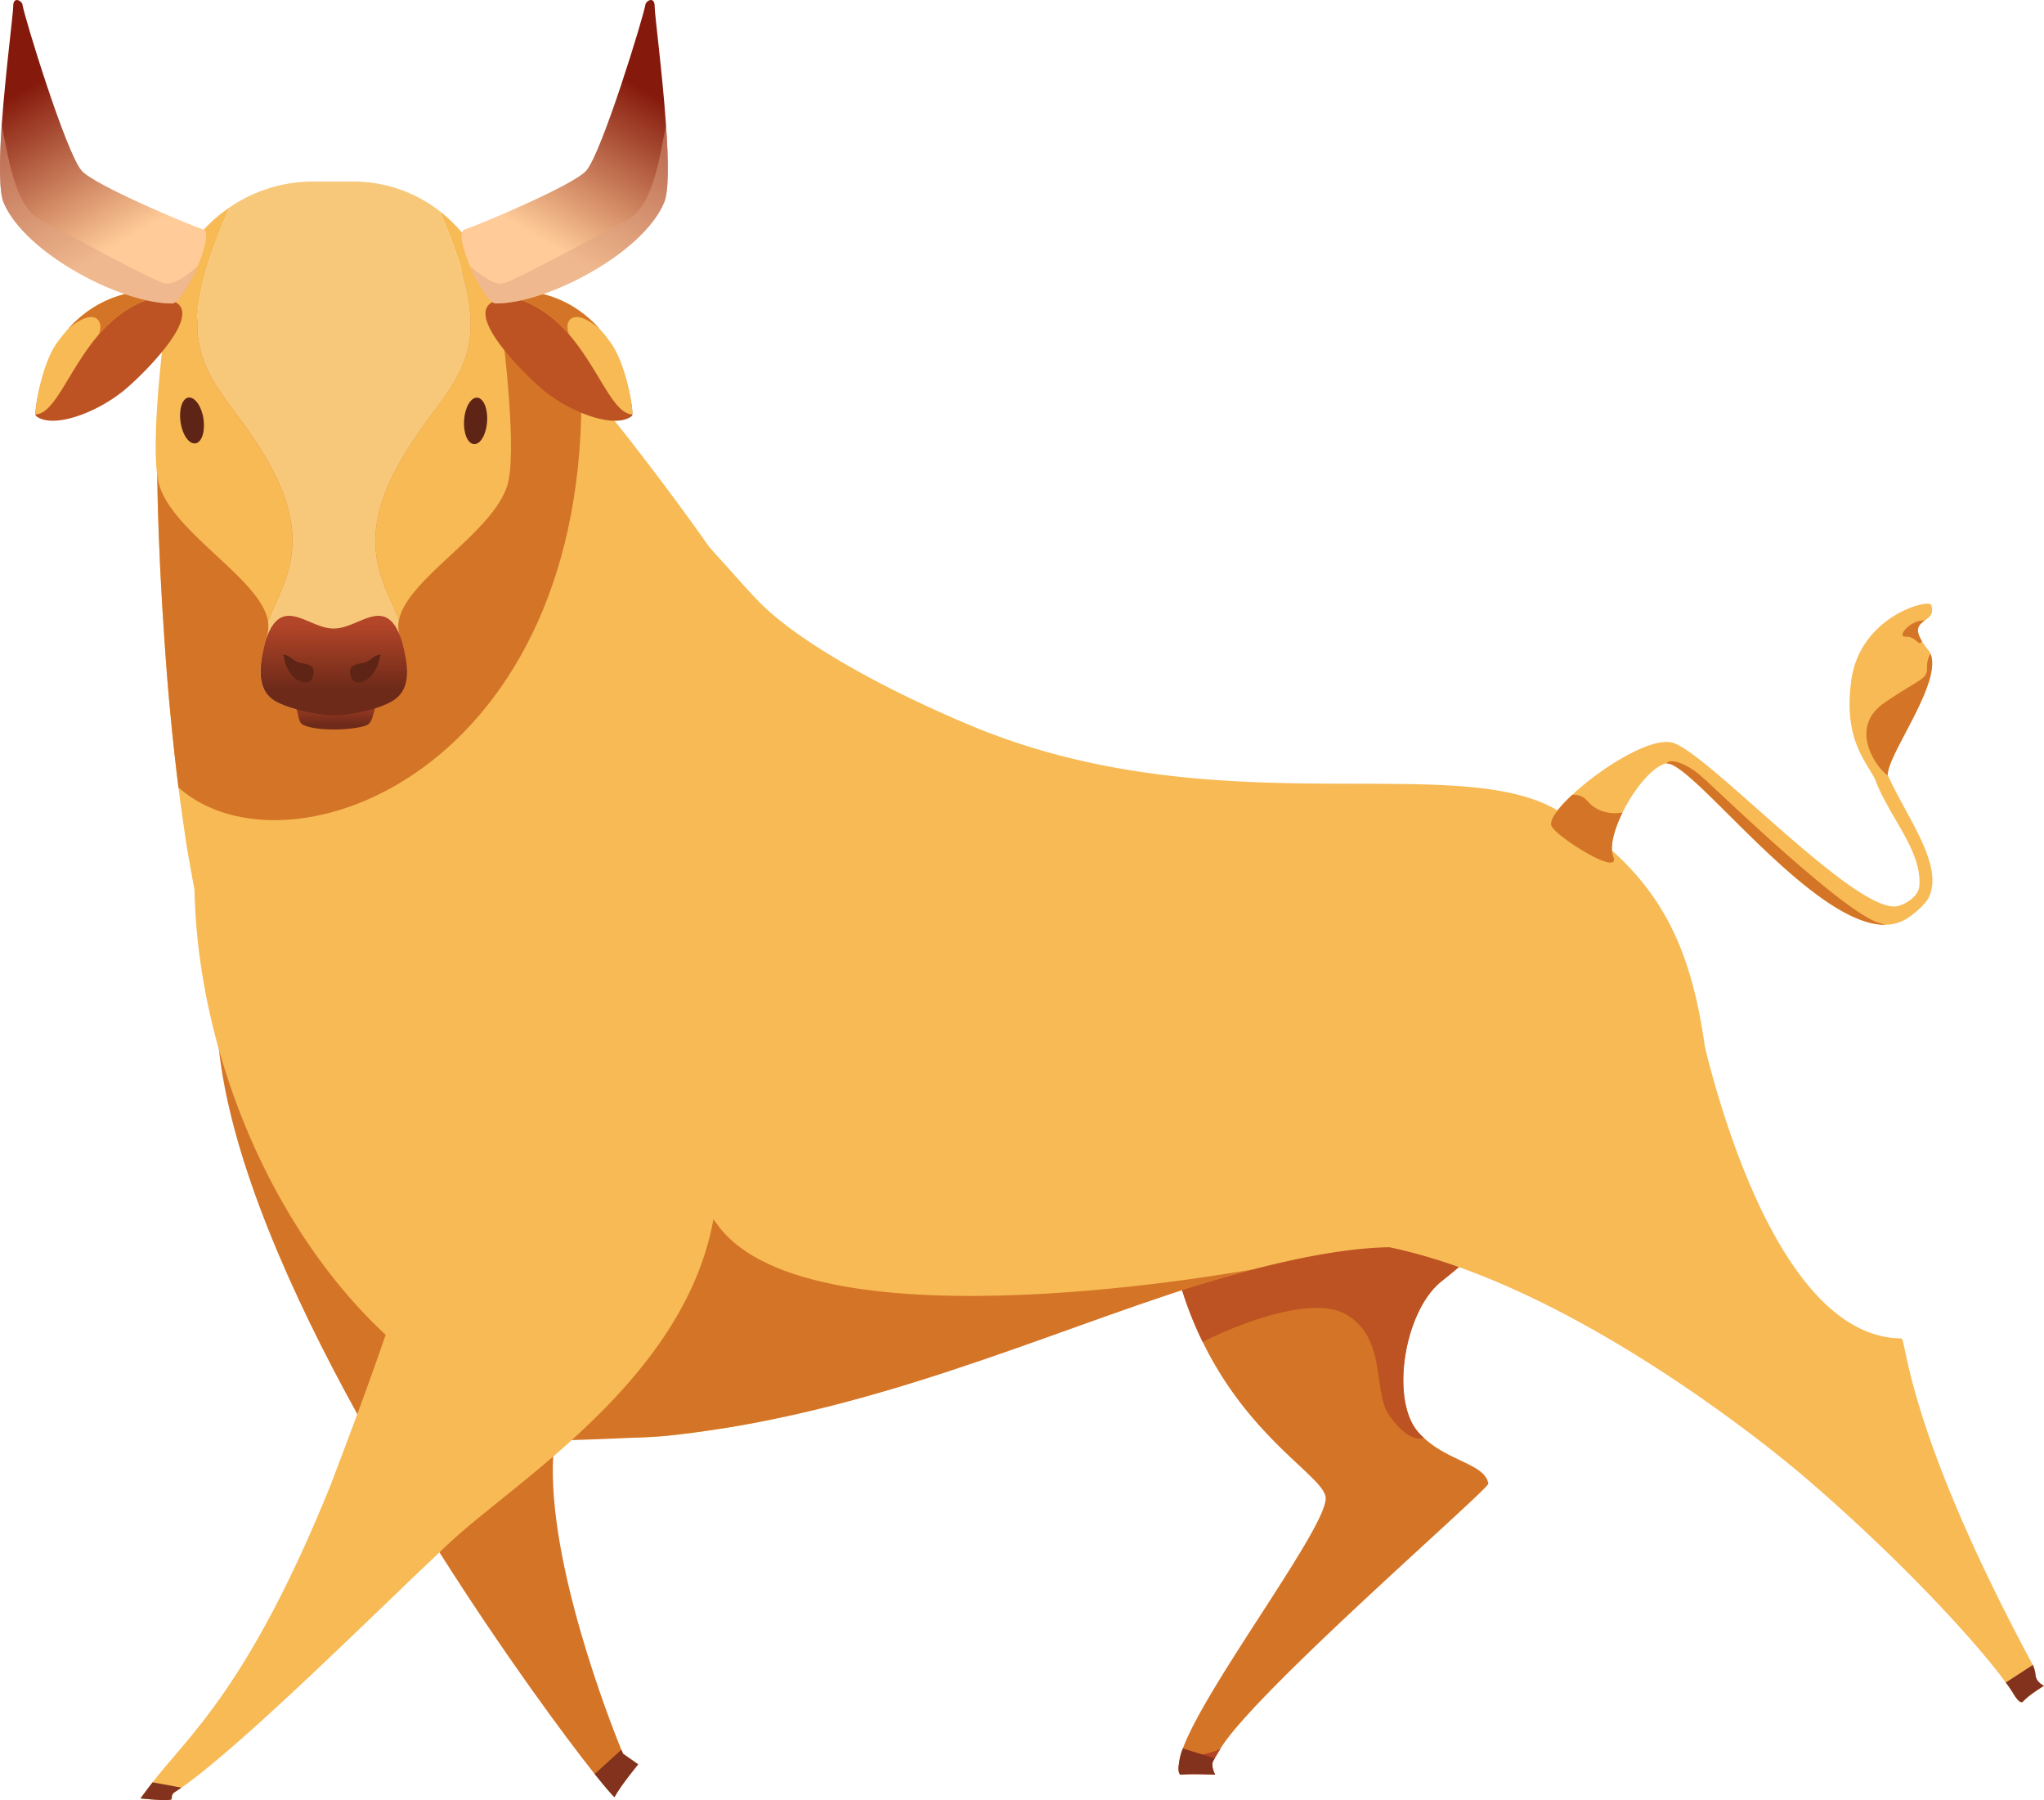 <svg xmlns="http://www.w3.org/2000/svg" xmlns:xlink="http://www.w3.org/1999/xlink" width="1080" height="950.9" viewBox="-0 0.003 1080 950.883" style=""><g><defs><linearGradient id="a" x1="-4557.2" y1="367.01" x2="-4557.15" y2="382.69" gradientTransform="translate(4734.8)" gradientUnits="userSpaceOnUse"><stop offset=".1" stop-color="#b34528"></stop><stop offset="1" stop-color="#6e2a19"></stop></linearGradient><linearGradient id="c" x1="-4558.58" y1="326.18" x2="-4558.45" y2="363.86" xlink:href="#a"></linearGradient><linearGradient id="b" x1="-4665.44" y1="139.29" x2="-4719.84" y2="45.43" gradientTransform="translate(4734.8)" gradientUnits="userSpaceOnUse"><stop offset=".11" stop-color="#fc9"></stop><stop offset="1" stop-color="#85190b"></stop></linearGradient><linearGradient id="d" x1="6461.47" y1="139.29" x2="6407.08" y2="45.43" gradientTransform="matrix(-1 0 0 1 6744.97 0)" xlink:href="#b"></linearGradient></defs><title>chineseny11_418148150</title><g data-name="Layer 2"><path d="M700.4 790.6c2.5 14-62.9 99-75.4 133a29 29 0 0 0-1.9 6.9c-.7 4.5-.4 7.1 1.2 6.9 4.7-.6 17.7 0 17.7 0s-2.6-4.6-.8-7.6a4.7 4.7 0 0 0 .6-1c.6-.9 1.6-2.7 3-5 17.5-29.5 142.1-137.3 141.6-140.1-1.7-10.3-20.7-11.7-34-24.1a34.3 34.3 0 0 1-3.3-3.3c-14.6-17.2-7.1-63.7 12.4-79.4 3-2.3 6.1-4.8 9.3-7.6a269.4 269.4 0 0 0 23.3-21.7c23.9-25.3 44.3-59.2 33.7-100.5a114 114 0 0 0-10.3-25.7C786 463.9 619.8 482 614.3 589a306.9 306.9 0 0 0 0 34.6c2.1 35.5 10.4 63.3 21.2 85.3 24.9 51 62.8 70.4 64.9 81.7z" fill="#d47426"></path><path d="M116.1 557.9c7.1 56.4 37.3 125.1 72.7 189.1 14 25.4 28.8 50.1 43.4 73 33.8 53.3 65.9 96.8 82 117.1 5.8 7.2 9.5 11.5 10.5 12.2 3.2-6.1 12.5-17.3 12.5-17.3l-8-5.6-.9-2.1c-5.9-14.5-39.1-99-36-154.9.7-13.3 3.5-24.9 9.2-33.6 13.4-20.6-21-87.1-63.9-144C178.4 513 103 452.6 116.1 557.9z" fill="#d47426"></path><path d="M794.1 647.6c-11 11.7-22.8 21.5-32.5 29.3-19.6 15.7-27.1 62.2-12.4 79.4a33.4 33.4 0 0 0 3.2 3.3c-5.9 1.6-12.3-3.2-18.7-12.5-8.3-12.1-.8-41.7-23.7-53.4-18-9.2-57.5 6.3-74.5 15.2-10.8-22-19.1-49.8-21.2-85.3 18-21.2 55.5-30.3 97.9-43.9 56.1-18.1 54.7 13 81.9 67.9z" fill="#bd5322"></path><path d="M642.1 937.4s-13-.6-17.8 0c-1.6.2-1.9-2.4-1.2-6.9 5-3.2 14.7-3.2 21.7-6.7l-3.6 6c-1.8 3 .9 7.6.9 7.6z" fill="#b34528"></path><path d="M735.3 658.8c-88.8 1.1-242.5 76.8-345.4 94.4-3.7.6-7.4 1.3-11.2 1.8-8.5 1.4-17.2 2.5-26 3.4a162.6 162.6 0 0 1-26.9.8c-166.2-7.1-261.9-248.1-208-378.2 116.6-281.7 226.6-123 282-64.4 21 22.3 68.7 48.2 114.2 67.1 130 53.8 257.3 11.7 310.5 45.3s70.1 70.8 77.5 133.1c2.5 21.1-77.5 95.6-166.7 96.7z" fill="#f7ba55"></path><path d="M697.8 654.5c23.5.4 48.4 6.1 73 14.8 92.2 32.9 180.6 109.2 181.6 110 52.9 45.2 93.3 89.9 107.4 109.5a62.8 62.8 0 0 1 3.8 5.5c2.3 3.9 4.2 5.7 5.3 4.5a42.2 42.2 0 0 1 4.8-4.1c3.2-2.3 6.3-4.2 6.3-4.2s-3.9-1.8-4.4-5.2a17.3 17.3 0 0 0-1.5-5.8l-.6-1.1c-66.9-124.7-66.1-171.4-68.9-171.4-69.8-.7-102.4-148.5-105.9-162.6-20.6-81.8-51.4 2.8-53.5 3.6s-8.1 0-17.4-.8c-27.1-2.2-77.1-6.1-89.7 10.8-1.7 2.1-126.3 95.3-40.3 96.5z" fill="#f7ba55"></path><path d="M1059.8 888.8a62.8 62.8 0 0 1 3.8 5.5c2.3 3.9 4.2 5.7 5.3 4.5a42.2 42.2 0 0 1 4.8-4.1c3.2-2.3 6.3-4.2 6.3-4.2s-3.9-1.8-4.4-5.2a17.3 17.3 0 0 0-1.5-5.8z" fill="#82321d"></path><path d="M314.2 937.1c5.8 7.2 9.5 11.5 10.5 12.2 3.2-6.1 12.5-17.3 12.5-17.3l-8-5.6-.9-2.1z" fill="#82321d"></path><path d="M624.3 937.4c4.7-.6 17.7 0 17.7 0s-2.6-4.6-.8-7.6a4.7 4.7 0 0 0 .6-1l-16.8-5.2a29 29 0 0 0-1.9 6.9c-.7 4.5-.4 7.1 1.2 6.9z" fill="#82321d"></path><path d="M379.4 647.4c-27.7-37.3-50.3-75.4-79.5-92.7 50.6 190.6 13.9 186.9 13.9 186.9s-49.4 10-42.1 19.7c8.7.4 71.8-1.9 81-2.9s17.5-2.1 26-3.4c3.8-.5 7.5-1.2 11.2-1.8 102.9-17.6 197.4-63.8 272.4-82.7.2-.3-233 44-282.9-23.1z" fill="#d47426"></path><g fill="#f7ba55"><path d="M1019.3 473.7c-1.8 4.1-9 10.1-13.1 12.3a21.9 21.9 0 0 1-10.1 2.5c-38.7.4-101.7-86.1-115.5-85.2-.2-.1-.4 0-.6 0-7.6 2.3-16.9 14.1-22.7 25.9-4.5 9.2-6.9 18.3-4.9 23.2 4.4 11.2-29-9.7-32.5-15.8-1.7-2.9 3-9.5 10.8-16.7 14.9-14 40.8-30.3 52.6-27.7 18 4 98.8 92.7 119.9 86.3 4.8-1.4 10.4-5.4 10.9-10.2 1.8-18.8-16.5-37.4-23.5-57.1a42.3 42.3 0 0 1-2.6-12.9c-.6-21.6 4.7-1.3 5.1-.1a100.9 100.9 0 0 0 4.3 11.4h.1c10.3 22.6 29.4 47.2 21.8 64.1z"></path><path d="M997.6 410.4c.3 1.6-3.6 5.3-7 .8l-.6-1c-5.9-10.3-15.8-22-11.8-50.9 4.7-34 41.1-43.1 42.2-39.8 1.6 4.8-.9 6.5-3.4 8.3s-5.7 4.1-1.5 10.9c.8 1.3 1.9 2.8 3.2 4.5a6.7 6.7 0 0 1 1.3 2.1c6.5 15.2-23.2 53.7-22.6 64.3h.1a1.9 1.9 0 0 0 .1.8z"></path></g><path d="M819.9 436.6c-1.7-2.9 3-9.5 10.8-16.7a9.2 9.2 0 0 1 8.2 3.4c5.3 6 12.7 6.9 18.4 5.9-4.5 9.2-6.9 18.3-4.9 23.2 4.4 11.2-29-9.7-32.5-15.8z" fill="#d47426"></path><path d="M996.1 488.5c-38.7.4-101.7-86.1-115.5-85.2 1.1-2.5 9.3-1.4 19.3 7.6s74.2 71.1 93.1 76.7a22.6 22.6 0 0 1 3.1.9z" fill="#d47426"></path><path d="M997.4 409.6a24.6 24.6 0 0 1-4.6-4.6 35.5 35.5 0 0 1-4.8-8.4c-3.2-8-3.2-18 7.9-25.5 19.6-13.4 22.6-11.9 22.3-19.1a13.5 13.5 0 0 1 1.8-6.7c5.8 13.8-17.7 46.4-21.9 60.4a12.9 12.9 0 0 0-.7 3.9z" fill="#d47426"></path><path d="M1015.5 338.7c-1.9 3.4-2.5-2.6-8.9-2.4-4.2.1 2.1-8.6 10.3-8.6h.1c-2.9 2.2-5.7 4.2-1.5 11z" fill="#d47426"></path><path d="M74.2 950s14.4 1.6 16.4.5c.3-.1-.2-2.6 1.4-3.6l3.9-2.6C129 921.1 199.7 850.5 232.2 820c4.1-4 7.7-7.2 10.5-9.7 12.7-11.1 30.8-24.7 49.6-40.9 36.4-31.5 75.8-72.9 84.9-126.7 36.6-214.6-87.5-157-139.6-50.9-10.5 21.4-18 44.8-20.8 68.3-1.4 12.5-14.3 49.7-28 86.9-4.9 13.1-9.8 26.2-14.4 38.2-42.9 105.7-74.5 131.4-93.8 156.3l-1.7 2.2z" fill="#f7ba55"></path><path d="M74.2 950s14.4 1.6 16.4.5c.3-.1-.2-2.6 1.4-3.6l3.9-2.6-15.3-2.8-1.7 2.2z" fill="#82321d"></path><g><path d="M114 514.3c-5.4-15.9-10-36.2-13.9-59-1.4-7.6-2.6-15.6-3.7-23.7-.8-5.1-1.4-10.3-2.1-15.6-3.2-25.4-5.7-52.1-7.4-77.8-3.7-52.4-4.6-100.3-3.5-123.9 3.7-76.1 112.7-80.8 148.9-75.5l1.3.3c18.5 3.8 46.2 30.3 73.5 62 8.4 9.8 16.8 20 24.8 30.2l8.9 11.5 8.2 10.8c10.7 14.2 20.4 27.6 28.1 38.7 35.2 50-237.5 296.6-263.1 222z" fill="#f7ba55"></path><path d="M94.3 416c-3.2-25.4-5.7-52.1-7.4-77.8-3.7-52.4-4.6-100.3-3.5-123.9 3.7-76.1 112.7-80.8 148.9-75.5l1.3.3c18.5 3.8 46.2 30.3 73.5 62C312 406.9 152.2 467.2 94.3 416z" fill="#d47426"></path><path d="M264.6 169.3c2 13.5 8.6 70.5 3.5 87-7.9 25.4-52.7 49.2-57.3 71.1-8-20.2-23.8-40.6.5-83.3 26.3-46.6 56.9-50.2 21-132.6 17.2 13.4 28.8 34.2 32.1 57.8z" fill="#f7ba55"></path><path d="M232.3 111.5c35.9 82.4 5.3 86-21 132.6-24.3 42.7-8.5 63.1-.5 83.3a16.3 16.3 0 0 0 .2 7.6c3.5 13 7.7 29.3-5.1 35.9-5.9 3.1-13.3 4.9-19.3 5.9s-9.3 1.1-10.3 1.2h-.2s-17.7-.8-29.7-7.1-9.3-20.1-6.1-32.4c.4-1.2.7-2.4 1-3.5a16.8 16.8 0 0 0 .3-6.7c7.8-20.6 24.7-40.9 0-84.5-26.6-46.9-57.3-50.2-20.2-134.3a77.8 77.8 0 0 1 44.1-13.6h20.9a74.2 74.2 0 0 1 45.9 15.6z" fill="#f7c879"></path><path d="M141.6 243.8c24.7 43.6 7.8 63.9 0 84.5-3.4-22.1-49.5-46.2-57.4-71.9-4.7-15 .3-63.2 2.8-82.2a78.2 78.2 0 0 1 34.4-64.7c-37.1 84.1-6.4 87.4 20.2 134.3z" fill="#f7ba55"></path><path d="M154.4 370.1c3.8 5.1 2.7 10.7 5.2 12.4 6.3 4.1 28 3.3 34.3.5 4-1.8 3.1-10.2 6.9-13.8s-49.7-3.4-46.4.9z" fill="url(#a)"></path><path d="M212.3 338.5a1.4 1.4 0 0 0-.2-.6c-8.2-24.2-22.1-6.1-35.4-5.9h-.8c-13.2-.2-27.2-18.3-35.4 5.9-.1.2-.1.4-.2.6-3.2 12.3-5.6 26.4 6.1 32.4s29.7 7.1 29.7 7.1h.5s17.7-.8 29.7-7.1 9.2-20.1 6-32.4z" fill="url(#c)"></path><path d="M149.9 346.6c2 14 15.2 18.4 15.8 8.9.2-3.6-2.1-4.5-6.4-5.2s-5.6-3.7-8.3-4.2-1.1.5-1.1.5z" fill="#5e2415"></path><path d="M200.8 346.6c-2.1 14-15.2 18.4-15.8 8.9-.3-3.6 2.1-4.5 6.4-5.2s5.5-3.7 8.2-4.2 1.2.5 1.2.5z" fill="#5e2415"></path><path d="M107.5 221.2c1 6.7-.9 12.6-4.3 13s-6.8-4.5-7.8-11.2.9-12.6 4.2-13 6.9 4.5 7.9 11.2z" fill="#5e2415"></path><ellipse cx="251.4" cy="222.4" rx="12.3" ry="6.1" transform="rotate(-86 251.308 222.42)" fill="#5e2415"></ellipse><path d="M67.2 204.8c-15.4 13.4-39.6 22-48.2 14.9a1.3 1.3 0 0 1-.2-.8c-.3-4.3 3.5-25 10.6-34.9 12.5-17.6 30.9-28.2 57.2-25.9h.2c26.4 2.4-9.3 37.8-19.6 46.7z" fill="#bd5322"></path><path d="M98.6 155.5h-5.2c-18.6.7-31.5 10-41.2 21.2-15.8 18.4-23.2 42-33.4 42.2-.3-4.7 3.6-26.8 11-37.4a99.2 99.2 0 0 1 6.3-7.9c12.7-14 30.1-22 53.4-19.9.7 1 2.5.9 4.4.7s4-.2 4.7 1.1z" fill="#f7ba55"></path><path d="M93.9 154.4l-.5 1.1c-18.6.7-31.5 10-41.2 21.2 3-7-1.8-15.1-16.1-3.1 12.7-14 30.1-22 53.4-19.9.7 1 2.5.9 4.4.7z" fill="#d47426"></path><path d="M104.2 141.1c-4.1 9.6-10 19.1-13.2 19.2-27.1.1-77.8-26.5-89.1-53.3-2.5-6-2.2-22.7-1-41C2.9 38.4 7 7 7 3.2c-.1-5.3 4.6-2.9 4.9-.7.7 5.6 23 78.4 31.3 87.7 6.8 7.6 55.2 28 64.4 31.1 3 1.1.6 10.5-3.4 19.8z" fill="url(#b)"></path><path d="M104.3 140.7v.4c-4.1 9.6-10 19.1-13.2 19.2C64 160.4 13.3 133.8 2 107-.6 101-.3 84.3.9 66c3.8 18.5 7 43.6 21.5 50.9 19.2 9.6 59.4 32.1 65.3 32.9s16.6-9.1 16.6-9.1z" fill="#dea383" opacity=".47"></path><g><path d="M285.6 204.8c15.4 13.4 39.7 22 48.3 14.9a1.3 1.3 0 0 0 .2-.8c.3-4.3-3.5-25-10.6-34.9-12.6-17.6-31-28.2-57.2-25.9h-.3c-26.3 2.4 9.3 37.8 19.6 46.7z" fill="#bd5322"></path><path d="M254.3 155.5h5.2c18.6.7 31.5 10 41.2 21.2 15.8 18.4 23.2 42 33.4 42.2.3-4.7-3.6-26.8-11.1-37.4a68.2 68.2 0 0 0-6.3-7.9c-12.6-14-30-22-53.3-19.9-.8 1-2.5.9-4.4.7s-4-.2-4.7 1.1z" fill="#f7ba55"></path><path d="M259 154.4l.5 1.1c18.6.7 31.5 10 41.2 21.2-3.1-7 1.8-15.1 16-3.1-12.6-14-30-22-53.3-19.9-.8 1-2.5.9-4.4.7z" fill="#d47426"></path><path d="M248.6 141.1c4.2 9.6 10.1 19.1 13.3 19.2 27 .1 77.8-26.5 89-53.3 2.6-6 2.3-22.7 1-41-1.9-27.6-6.1-59-6-62.8 0-5.3-4.6-2.9-4.9-.7-.8 5.6-23 78.4-31.3 87.7-6.8 7.6-55.2 28-64.4 31.1-3.1 1.1-.7 10.5 3.3 19.8z" fill="url(#d)"></path><path d="M248.6 140.7v.4c4.2 9.6 10.1 19.1 13.3 19.2 27 .1 77.8-26.5 89-53.3 2.6-6 2.3-22.7 1-41-3.7 18.5-6.9 43.6-21.5 50.9-19.1 9.6-59.3 32.1-65.2 32.9s-16.6-9.1-16.6-9.1z" fill="#dea383" opacity=".47"></path></g></g></g></g></svg>